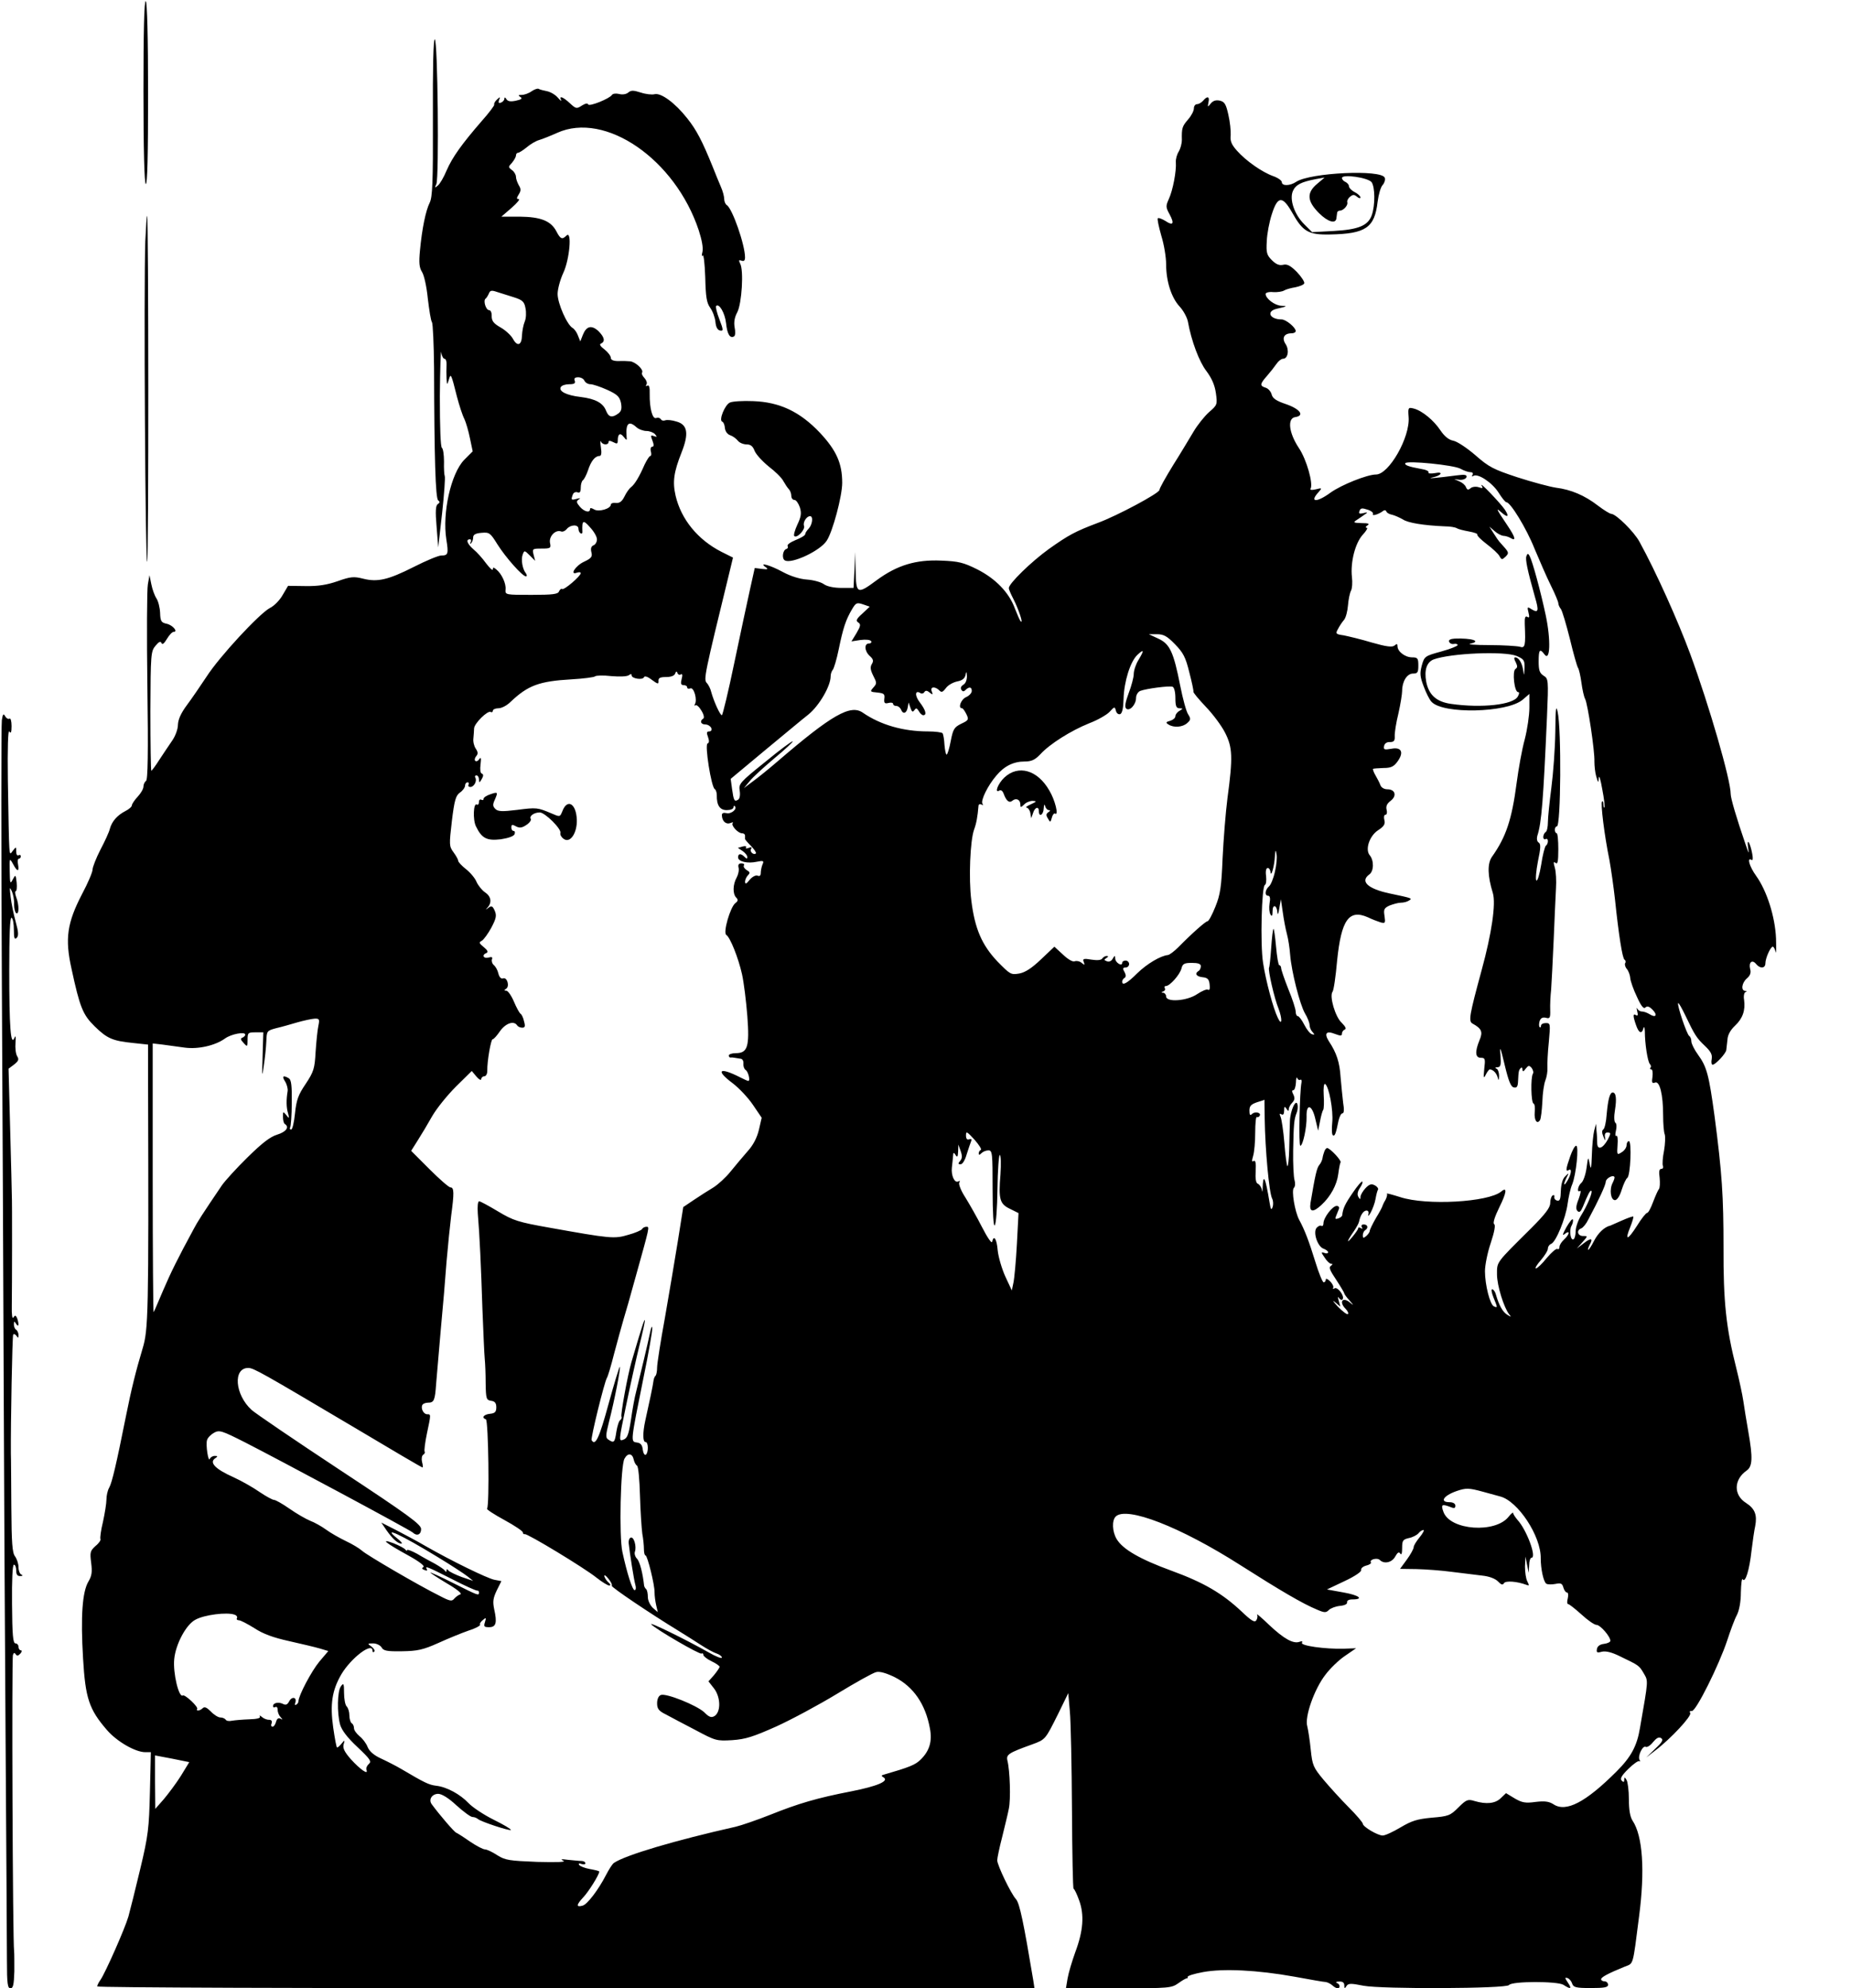 <?xml version="1.0" standalone="no"?>
<!DOCTYPE svg PUBLIC "-//W3C//DTD SVG 20010904//EN"
 "http://www.w3.org/TR/2001/REC-SVG-20010904/DTD/svg10.dtd">
<svg version="1.0" xmlns="http://www.w3.org/2000/svg"
 width="800pt" height="859pt" viewBox="0 0 800 859"
 preserveAspectRatio="xMidYMid meet">
<g transform="translate(0,859) scale(0.1,-0.1)"
fill="#000000" stroke="none">
<path d="M620 8196 c0 -254 4 -397 10 -401 7 -4 10 126 10 389 0 244 -4 397
-10 401 -7 4 -10 -136 -10 -389z"/>
<path d="M1871 8081 c1 -281 -2 -343 -14 -367 -17 -34 -33 -111 -42 -207 -5
-53 -3 -73 9 -92 9 -14 20 -64 25 -115 6 -49 13 -96 18 -102 4 -7 8 -96 9
-198 1 -385 6 -565 18 -572 8 -6 7 -10 -2 -16 -9 -6 -11 -30 -5 -98 l7 -89 17
150 c9 83 14 154 11 159 -2 4 -4 32 -3 62 0 29 -4 56 -9 59 -6 4 -9 88 -9 223
1 119 4 205 6 190 2 -16 9 -28 14 -28 6 0 10 -12 9 -27 -1 -16 -1 -41 0 -58 2
-30 2 -30 10 -5 8 29 10 26 35 -74 10 -38 24 -81 32 -96 7 -15 18 -53 24 -83
l12 -57 -37 -37 c-57 -59 -95 -229 -77 -343 10 -63 8 -70 -22 -70 -12 0 -65
-22 -118 -49 -111 -56 -157 -67 -220 -51 -39 10 -54 9 -110 -11 -46 -16 -85
-22 -139 -21 l-75 1 -23 -39 c-12 -22 -37 -48 -56 -57 -46 -25 -217 -209 -273
-296 -26 -39 -64 -95 -85 -123 -26 -35 -38 -62 -39 -85 0 -19 -11 -49 -25 -69
-13 -19 -38 -56 -55 -82 -17 -27 -33 -48 -35 -48 -2 0 -4 116 -4 258 1 247 2
258 22 282 15 18 22 21 26 12 3 -9 11 -3 23 17 10 17 23 31 29 31 21 0 -3 29
-29 35 -24 5 -28 11 -29 47 -1 23 -8 51 -16 63 -8 12 -18 40 -22 61 l-8 39 -7
-40 c-4 -22 -5 -221 -2 -441 4 -287 2 -404 -6 -408 -6 -4 -11 -15 -11 -24 0
-10 -11 -29 -25 -44 -14 -15 -25 -32 -25 -37 0 -6 -12 -17 -28 -25 -35 -18
-58 -44 -67 -76 -3 -14 -22 -55 -41 -91 -19 -37 -34 -76 -34 -86 0 -11 -20
-58 -45 -105 -65 -125 -75 -193 -46 -323 36 -167 49 -199 100 -249 54 -53 78
-63 166 -72 l65 -7 0 -176 c3 -994 1 -1056 -24 -1138 -28 -93 -49 -177 -72
-293 -41 -205 -60 -286 -72 -307 -7 -12 -12 -35 -12 -52 0 -16 -7 -59 -15 -96
-9 -36 -13 -69 -11 -74 3 -4 -6 -18 -21 -30 -23 -21 -25 -27 -19 -73 5 -39 3
-56 -12 -81 -26 -44 -34 -149 -23 -332 10 -172 26 -220 103 -309 43 -50 123
-96 166 -96 l24 0 -4 -172 c-4 -157 -7 -187 -42 -333 -21 -88 -44 -180 -51
-205 -15 -52 -100 -244 -121 -274 -8 -11 -14 -24 -14 -28 0 -5 911 -8 2025 -8
l2026 0 -5 33 c-42 251 -59 334 -75 352 -22 24 -81 147 -81 168 0 9 9 53 21
99 11 46 25 101 29 123 9 41 5 165 -6 209 -6 26 5 33 108 70 57 21 56 21 111
131 l44 90 7 -80 c4 -44 8 -234 9 -422 1 -189 4 -343 7 -343 3 0 14 -22 24
-50 23 -63 18 -132 -17 -225 -14 -39 -29 -89 -33 -113 l-7 -42 228 0 c219 0
228 1 258 22 18 13 34 22 37 21 3 0 4 2 3 6 -1 5 29 14 67 21 87 16 234 9 395
-20 66 -12 127 -23 135 -23 8 -1 21 -8 28 -14 7 -7 18 -13 23 -13 13 0 11 18
-3 23 -7 3 -3 6 10 6 15 1 22 -5 22 -16 0 -15 2 -15 9 -4 8 13 19 13 74 2 78
-15 618 -13 629 3 11 17 209 17 235 1 32 -21 38 -18 19 10 -13 20 -14 23 -1
19 8 -3 17 -14 20 -24 5 -16 17 -19 80 -19 59 0 75 3 75 14 0 8 -7 15 -15 15
-8 0 -15 4 -15 9 0 9 30 25 101 54 40 16 35 -2 63 217 26 199 16 348 -28 414
-11 17 -16 47 -16 93 0 37 -5 75 -10 83 -8 13 -10 13 -10 1 0 -11 -3 -12 -11
-4 -8 8 -1 22 29 51 22 22 44 37 48 33 4 -3 4 -1 0 6 -9 16 14 64 27 56 6 -3
20 6 31 20 15 18 25 24 35 18 11 -7 6 -17 -25 -46 l-39 -38 40 31 c66 50 158
149 150 161 -4 7 -1 10 7 9 17 -4 118 199 153 305 14 43 32 92 42 110 10 20
17 57 17 98 1 37 4 62 8 56 11 -18 29 40 38 123 5 41 12 90 16 107 9 48 -1 75
-40 100 -54 34 -53 100 2 139 27 18 28 56 8 170 -8 44 -17 102 -21 129 -4 28
-18 93 -31 145 -44 173 -56 288 -55 520 0 221 -6 319 -39 570 -24 175 -33 211
-71 263 -16 22 -29 48 -29 58 0 10 -4 20 -9 23 -11 7 -54 136 -48 142 2 3 16
-22 31 -53 41 -86 49 -98 85 -132 25 -24 32 -37 29 -56 -3 -14 -1 -25 4 -25
12 0 58 49 59 64 1 6 3 26 5 44 1 21 13 42 33 61 33 31 45 66 39 111 -3 16 0
32 6 34 7 3 6 5 -1 5 -20 1 -15 35 7 54 14 12 19 24 14 41 -7 29 9 42 26 21
17 -21 40 -19 40 3 0 22 22 72 32 72 4 0 9 -10 12 -22 3 -13 3 13 2 57 -4 95
-40 207 -86 271 -29 40 -41 82 -20 69 6 -4 7 6 3 27 -9 48 -24 71 -18 28 5
-32 4 -31 -10 10 -40 116 -65 201 -65 220 0 60 -92 379 -175 605 -53 143 -147
353 -219 484 -23 43 -101 120 -122 121 -6 0 -32 16 -57 35 -58 45 -118 70
-182 78 -27 4 -102 24 -167 45 -103 34 -123 44 -181 95 -36 31 -79 60 -96 63
-20 4 -38 19 -55 44 -29 44 -80 86 -116 95 -24 6 -25 4 -22 -37 7 -87 -85
-248 -141 -248 -38 0 -150 -45 -196 -78 -60 -44 -93 -43 -53 1 17 19 16 20
-11 13 -17 -4 -26 -3 -23 2 13 21 -17 127 -50 176 -44 66 -51 129 -16 134 42
6 21 35 -40 56 -42 14 -58 25 -62 42 -3 12 -15 26 -26 29 -26 8 -25 16 6 51
14 16 32 39 41 52 8 12 21 22 28 22 22 0 28 39 11 64 -17 26 -6 46 26 46 10 0
18 4 18 10 0 15 -42 50 -61 50 -51 0 -68 35 -21 46 44 10 49 12 20 13 -28 1
-68 31 -68 51 0 6 15 10 33 8 18 -1 39 2 47 7 8 5 30 11 49 14 19 4 36 11 38
17 2 6 -12 28 -32 49 -28 28 -42 35 -59 31 -17 -4 -31 2 -49 20 -22 22 -25 32
-22 82 1 31 11 84 22 117 25 79 46 80 88 6 46 -82 70 -96 164 -94 154 3 192
29 205 141 4 31 13 64 22 73 8 9 12 23 9 31 -14 37 -321 22 -382 -17 -28 -19
-63 -19 -63 -2 0 7 -17 19 -37 26 -48 17 -118 66 -157 110 -23 26 -30 41 -27
67 1 19 -3 58 -10 88 -10 45 -16 56 -36 61 -18 4 -30 0 -40 -12 -14 -17 -14
-17 -10 5 6 25 -5 29 -23 7 -7 -8 -19 -15 -26 -15 -8 0 -14 -8 -14 -18 0 -11
-11 -32 -25 -48 -26 -30 -28 -38 -27 -88 0 -16 -6 -38 -13 -50 -8 -12 -14 -33
-13 -46 3 -39 -13 -122 -30 -159 -14 -31 -14 -36 3 -67 22 -41 15 -51 -19 -28
-15 9 -29 14 -32 11 -3 -3 4 -36 15 -75 12 -38 21 -94 21 -124 0 -74 23 -144
58 -182 16 -17 32 -46 36 -65 15 -84 49 -174 80 -214 23 -31 36 -60 41 -95 7
-50 6 -52 -30 -83 -20 -18 -50 -56 -66 -83 -17 -28 -56 -94 -89 -146 -32 -52
-59 -100 -59 -107 -1 -14 -182 -111 -266 -142 -98 -37 -126 -52 -212 -113 -75
-54 -173 -149 -173 -169 0 -5 9 -26 20 -47 22 -43 45 -111 31 -96 -4 5 -15 30
-25 56 -25 68 -83 128 -162 168 -60 30 -81 35 -156 38 -109 5 -191 -20 -278
-84 -85 -63 -90 -61 -92 39 l-2 82 -3 -77 -4 -78 -52 0 c-32 0 -62 6 -76 16
-12 9 -45 18 -72 20 -31 2 -71 14 -106 33 -55 30 -107 44 -73 20 12 -8 8 -10
-16 -7 l-32 4 -20 -90 c-11 -50 -42 -193 -68 -318 -26 -126 -51 -228 -54 -228
-8 0 -35 60 -46 100 -3 14 -12 32 -20 40 -13 16 -10 33 100 483 l14 58 -50 25
c-102 52 -174 140 -198 242 -14 61 -8 102 26 188 32 81 26 120 -23 133 -19 6
-40 8 -48 5 -7 -3 -16 -1 -19 5 -4 6 -13 8 -20 5 -16 -6 -29 42 -28 104 1 29
-3 40 -10 36 -7 -4 -8 -3 -4 5 4 6 0 18 -8 27 -9 9 -14 20 -11 24 8 13 -28 46
-51 49 -10 1 -34 2 -51 1 -22 0 -33 5 -33 14 0 8 -12 24 -27 36 -19 14 -24 23
-15 26 19 9 14 28 -12 54 -30 27 -52 21 -67 -17 l-11 -28 -10 25 c-5 14 -15
28 -23 33 -24 13 -65 106 -65 147 0 21 11 62 25 92 27 58 38 185 13 160 -18
-18 -26 -15 -43 18 -24 46 -68 63 -159 64 l-79 0 44 38 c24 21 38 38 31 38
-10 0 -10 4 0 20 10 16 10 24 0 40 -6 11 -12 27 -12 36 0 9 -8 23 -17 29 -17
13 -17 14 0 32 9 11 17 25 17 31 0 7 4 12 9 12 5 0 22 11 38 24 15 13 39 27
53 31 14 4 49 18 78 31 208 94 510 -114 612 -421 13 -40 20 -76 16 -93 -4 -15
-3 -22 1 -16 4 7 9 -35 11 -93 2 -85 6 -111 21 -132 11 -15 21 -42 23 -61 2
-23 9 -36 20 -38 15 -3 15 2 -3 49 -11 28 -17 54 -14 57 13 13 38 -30 43 -74
5 -48 17 -68 35 -57 5 3 6 20 2 39 -4 23 0 44 12 66 19 38 28 180 12 209 -7
15 -6 17 6 13 10 -4 15 0 15 14 0 54 -55 212 -79 226 -6 4 -11 16 -11 26 0 11
-6 34 -14 52 -8 18 -24 58 -36 88 -45 111 -70 159 -110 209 -52 66 -113 111
-141 104 -11 -3 -38 0 -59 7 -32 10 -42 11 -55 0 -8 -7 -25 -10 -39 -6 -14 3
-27 2 -31 -4 -10 -16 -99 -52 -103 -41 -2 6 -13 4 -27 -5 -23 -15 -26 -14 -52
10 -30 28 -48 34 -38 14 4 -7 -3 -3 -14 10 -11 13 -32 25 -47 28 -15 3 -31 7
-36 10 -4 3 -18 -2 -30 -10 -12 -9 -32 -16 -43 -16 -15 0 -17 -2 -6 -9 10 -6
5 -11 -19 -16 -23 -5 -35 -3 -41 6 -5 9 -9 10 -9 3 0 -7 -7 -14 -14 -17 -11
-4 -13 -1 -9 11 6 14 5 15 -9 2 -9 -8 -14 -18 -12 -22 2 -3 -22 -35 -54 -71
-85 -98 -127 -156 -152 -214 -12 -29 -29 -58 -38 -65 -13 -11 -14 -10 -6 7 12
28 6 625 -7 625 -6 0 -9 -121 -8 -339z m4057 -278 c15 -21 16 -99 1 -142 -16
-46 -58 -63 -166 -69 l-92 -5 -35 35 c-42 42 -64 107 -48 143 12 27 36 39 98
51 l39 7 -32 -27 c-47 -39 -44 -75 8 -127 38 -38 73 -48 75 -21 1 6 2 17 3 22
0 6 6 10 12 10 15 0 36 23 32 36 -2 6 3 17 12 24 12 10 18 10 30 0 8 -7 15 -8
15 -3 0 5 -11 16 -25 23 -14 7 -25 19 -25 26 0 6 -7 14 -15 18 -8 3 -15 11
-15 17 0 18 112 2 128 -18z m-3708 -497 c38 -12 46 -19 51 -47 4 -18 3 -44 -3
-58 -6 -14 -11 -41 -12 -60 -1 -43 -20 -50 -39 -15 -8 15 -32 37 -53 49 -30
17 -39 28 -39 49 1 14 -4 26 -11 26 -14 0 -27 42 -15 50 4 3 10 13 14 22 5 13
11 15 34 7 15 -5 48 -15 73 -23z m306 -361 c4 -8 15 -15 26 -15 10 0 43 -11
72 -24 44 -20 54 -30 60 -57 4 -24 2 -35 -11 -45 -27 -20 -42 -17 -53 10 -13
35 -46 53 -111 61 -61 7 -96 25 -85 43 4 7 20 12 36 12 22 0 28 4 24 15 -4 10
0 15 15 15 12 0 24 -7 27 -15z m225 -201 c10 -9 30 -16 43 -16 14 0 31 -7 37
-14 10 -12 9 -13 -5 -8 -14 5 -15 3 -6 -20 7 -18 6 -26 -1 -26 -6 0 -9 -9 -6
-20 3 -11 2 -20 -2 -20 -5 0 -15 -17 -25 -37 -23 -53 -43 -86 -59 -98 -7 -5
-20 -23 -28 -40 -11 -22 -21 -29 -37 -28 -12 2 -22 -2 -22 -7 0 -18 -53 -33
-72 -21 -12 7 -18 8 -18 1 0 -17 -25 -11 -44 11 -15 18 -16 23 -5 31 10 6 7 7
-8 3 -25 -7 -26 -5 -17 19 3 8 12 12 20 9 10 -4 14 2 14 20 0 14 4 28 9 32 5
3 15 22 22 42 13 41 31 63 50 63 8 0 10 12 6 38 -3 20 -3 31 0 25 6 -16 33
-17 33 -3 0 7 6 7 20 0 17 -9 20 -8 20 8 0 28 11 34 26 14 13 -16 14 -16 12 3
-4 57 10 69 43 39z m3561 -179 c14 -8 34 -15 43 -15 10 0 13 -5 9 -12 -4 -6
-3 -8 4 -4 19 12 80 -28 108 -71 15 -24 30 -43 35 -43 17 0 86 -112 121 -200
22 -52 53 -124 71 -160 18 -36 32 -70 32 -76 0 -6 5 -18 11 -25 6 -8 23 -66
39 -129 15 -63 31 -119 35 -125 4 -5 11 -35 15 -65 4 -30 11 -61 16 -70 11
-20 42 -226 40 -270 0 -19 3 -48 8 -65 9 -29 9 -29 11 -5 1 14 8 -9 15 -50 8
-41 12 -76 9 -79 -2 -2 -4 4 -4 14 0 10 -3 16 -6 12 -7 -7 10 -146 32 -253 7
-39 18 -116 24 -170 16 -154 32 -254 41 -260 5 -3 7 -10 3 -15 -3 -5 0 -17 7
-25 7 -8 14 -26 15 -40 1 -13 14 -50 29 -81 18 -40 29 -53 36 -46 8 8 17 5 31
-9 23 -23 15 -37 -12 -20 -11 7 -26 12 -34 12 -8 0 -17 6 -20 13 -3 6 -3 1 0
-12 4 -16 3 -21 -5 -17 -14 9 -14 -3 0 -43 12 -35 25 -40 32 -13 3 9 5 4 6
-13 0 -55 12 -129 21 -141 6 -6 7 -14 3 -17 -3 -4 -2 -7 4 -7 5 0 7 -14 5 -32
-4 -25 -2 -30 11 -25 20 8 35 -51 35 -141 0 -37 3 -74 7 -83 3 -9 2 -41 -3
-70 -6 -29 -8 -59 -5 -66 3 -7 0 -13 -7 -13 -9 0 -11 -12 -7 -39 2 -22 1 -43
-3 -48 -4 -4 -15 -29 -25 -55 -10 -27 -21 -48 -26 -48 -5 0 -25 -25 -44 -56
-41 -64 -54 -66 -29 -5 9 23 15 43 13 45 -2 2 -24 -6 -49 -17 -25 -11 -47 -21
-50 -22 -25 -5 -53 -32 -70 -65 -11 -22 -23 -40 -26 -40 -2 0 0 9 6 21 17 30
7 33 -26 7 l-29 -22 24 27 c24 27 24 27 3 27 -24 0 -30 25 -8 33 8 3 22 20 31
39 44 82 75 149 75 162 0 14 29 31 37 22 3 -2 -1 -14 -7 -26 -15 -28 -9 -75
10 -75 9 0 21 18 29 45 8 25 19 48 24 51 14 9 20 159 7 159 -5 0 -10 -8 -10
-18 0 -9 -9 -23 -21 -30 -20 -13 -21 -12 -18 31 2 25 0 43 -5 40 -5 -4 -6 6
-2 22 4 15 3 31 -2 34 -6 4 -7 27 -2 56 8 50 4 75 -10 75 -12 0 -20 -28 -26
-94 -2 -33 -9 -63 -15 -66 -6 -4 -6 -15 1 -31 8 -19 10 -20 7 -3 -3 13 1 21 9
21 17 0 17 -2 3 -30 -22 -40 -46 -48 -46 -14 0 12 -1 36 -3 52 l-2 30 -8 -30
c-4 -16 -9 -64 -10 -105 -2 -58 -4 -67 -9 -40 -7 35 -7 35 -14 -16 -4 -29 -14
-57 -22 -64 -16 -13 -21 -45 -6 -35 5 3 2 -13 -6 -35 -12 -30 -13 -44 -5 -52
8 -8 14 -3 23 18 22 54 32 74 37 69 6 -6 -17 -62 -45 -107 -13 -21 -23 -51
-23 -67 0 -16 -4 -32 -9 -35 -13 -8 -20 39 -9 58 5 9 8 21 6 27 -2 6 -14 -9
-28 -33 -17 -31 -19 -39 -7 -29 24 19 21 -2 -3 -24 -11 -10 -20 -24 -20 -32 0
-8 -4 -12 -9 -9 -5 3 -25 -14 -46 -39 -20 -25 -41 -45 -47 -45 -5 0 4 16 21
35 17 20 31 42 31 51 0 8 6 17 14 20 21 8 63 112 71 172 4 29 12 67 20 85 17
42 30 167 17 167 -6 0 -17 -21 -26 -47 -19 -54 -20 -67 -6 -58 14 9 12 -16 -5
-45 -17 -29 -20 -19 -4 13 11 21 10 21 -6 5 -11 -10 -18 -33 -19 -62 -1 -36
-4 -46 -16 -43 -8 2 -14 9 -12 16 1 7 -2 10 -8 6 -5 -3 -10 -18 -10 -33 0 -19
-21 -47 -82 -108 -154 -153 -148 -144 -148 -200 0 -48 30 -144 53 -173 10 -12
9 -12 -9 -1 -19 12 -35 39 -49 88 -3 12 -11 22 -16 22 -5 0 -2 -16 6 -36 18
-44 18 -45 2 -38 -17 6 -39 93 -39 152 0 26 11 81 25 122 16 48 21 77 15 81
-7 4 2 32 22 73 32 64 35 91 8 68 -56 -46 -323 -61 -436 -24 -35 11 -61 18
-58 15 3 -3 0 -15 -6 -27 -7 -11 -12 -23 -13 -26 0 -3 -12 -26 -28 -52 -15
-26 -27 -51 -27 -56 0 -5 -7 -15 -15 -22 -12 -10 -15 -10 -15 3 0 9 5 19 10
22 15 9 12 25 -6 25 -9 0 -12 -5 -8 -12 4 -7 3 -8 -4 -4 -7 4 -12 4 -12 -1 0
-4 -12 -21 -26 -38 -27 -32 -23 -18 9 28 10 15 20 33 21 40 6 28 19 47 32 47
8 0 11 -7 8 -17 -3 -10 2 -6 10 8 8 15 18 41 21 59 3 18 8 37 11 41 2 4 -4 13
-14 18 -15 8 -24 5 -41 -13 -11 -12 -21 -29 -21 -37 0 -12 -2 -12 -9 0 -6 9
-4 23 6 38 9 13 14 26 11 28 -3 3 -22 -19 -42 -49 -33 -48 -42 -67 -45 -97 -1
-4 -8 -10 -17 -13 -12 -4 -15 -2 -10 9 3 8 9 22 12 30 4 9 0 15 -9 15 -18 0
-57 -51 -57 -75 0 -9 -4 -14 -9 -11 -5 3 -14 -1 -21 -9 -16 -20 5 -82 31 -90
10 -4 19 -10 19 -15 0 -5 -7 -7 -16 -3 -15 5 -15 3 1 -20 9 -15 22 -27 29 -27
7 0 6 -3 -2 -9 -10 -6 -4 -20 23 -60 19 -29 35 -56 35 -59 0 -3 10 -17 23 -31
19 -22 19 -23 1 -8 -32 26 -48 2 -18 -28 9 -9 13 -19 10 -22 -4 -4 -23 11 -44
32 -20 22 -26 30 -13 20 l24 -20 -7 25 c-5 17 -4 21 2 11 5 -7 12 -9 15 -4 9
14 -22 55 -35 47 -6 -4 -9 -3 -6 2 3 5 -3 18 -13 28 -11 11 -19 14 -19 8 0 -7
-4 -12 -9 -12 -5 0 -21 39 -36 88 -28 91 -47 140 -70 182 -19 36 -34 127 -23
138 6 6 7 20 3 33 -4 13 -7 71 -6 129 2 112 4 135 15 162 4 9 6 25 4 35 -6 30
-32 -25 -33 -72 -1 -22 -2 -76 -3 -119 -1 -44 -5 -77 -8 -74 -3 4 -9 48 -13
100 -4 51 -12 102 -16 112 -6 14 -5 17 3 12 8 -5 12 1 12 16 0 18 2 20 10 8 7
-11 10 -12 10 -2 0 7 7 20 15 28 11 12 12 20 5 35 -7 13 -7 19 0 19 5 0 10 15
11 33 0 17 3 26 6 19 2 -6 8 -10 13 -7 4 3 7 -3 5 -12 -8 -39 -13 -273 -5
-273 11 0 28 79 27 125 -2 60 24 53 38 -10 l12 -50 8 40 c4 22 10 45 14 50 3
6 4 34 2 64 -2 31 1 51 6 48 17 -11 36 -114 31 -166 -3 -29 -2 -54 3 -56 8 -5
13 8 24 63 4 17 11 32 17 32 7 0 8 17 3 46 -3 26 -8 75 -11 110 -4 64 -17 105
-51 156 -21 34 -11 46 27 31 24 -9 30 -9 30 2 0 7 6 15 12 17 8 3 3 13 -13 29
-28 25 -54 115 -40 134 5 5 14 66 20 135 18 176 51 223 133 187 18 -9 43 -18
55 -22 20 -5 21 -3 17 27 -5 29 -2 35 22 46 16 6 37 12 48 12 12 0 28 4 35 9
16 10 17 10 -83 31 -94 20 -129 52 -88 82 20 14 21 60 2 83 -21 25 -1 84 36
108 26 17 32 27 27 45 -3 12 -1 22 5 22 6 0 8 10 5 21 -4 15 1 27 17 39 28 21
21 50 -14 50 -13 0 -26 7 -30 18 -3 9 -13 28 -21 42 -8 13 -12 26 -11 28 2 2
22 3 45 4 33 0 45 6 61 28 29 40 17 64 -27 55 -30 -5 -34 -4 -31 12 2 11 12
18 25 17 17 0 22 5 21 25 -1 14 6 59 16 99 9 40 16 84 16 97 0 41 21 75 47 75
20 0 23 5 23 35 0 31 -3 35 -27 35 -30 0 -63 25 -63 48 0 11 -3 12 -13 3 -10
-8 -35 -5 -98 13 -46 14 -101 27 -121 31 -35 5 -37 7 -25 28 6 12 18 30 26 39
8 10 15 38 17 63 2 25 8 54 13 63 5 9 7 36 4 59 -7 64 14 147 47 183 15 16 23
30 17 30 -7 0 -5 5 3 10 11 7 5 10 -25 10 -35 1 -38 3 -22 13 10 7 26 17 35
24 15 10 14 11 -6 6 -17 -4 -21 -2 -16 10 4 12 11 13 35 5 16 -5 26 -14 23
-19 -6 -10 25 -1 43 13 6 5 12 5 15 -2 1 -5 13 -12 25 -14 12 -3 32 -12 46
-20 22 -15 89 -26 182 -30 22 0 45 -4 51 -8 6 -4 30 -10 52 -14 23 -4 40 -10
37 -14 -2 -4 16 -22 41 -41 25 -19 50 -42 55 -52 9 -16 11 -16 26 -2 14 14 14
18 -3 38 -11 12 -21 24 -24 27 -3 3 -14 19 -24 35 l-19 30 22 -19 c12 -11 29
-20 39 -21 9 0 23 -5 30 -9 26 -16 22 2 -13 54 -49 73 -51 78 -28 58 29 -26
38 -22 17 10 -18 27 -115 129 -100 103 7 -10 4 -12 -13 -6 -12 4 -28 2 -35 -4
-10 -9 -15 -8 -20 4 -3 9 -16 20 -28 25 l-23 10 24 -3 c13 -1 26 4 29 11 3 11
-6 13 -44 8 -84 -11 -130 -15 -104 -9 40 8 51 27 12 19 -18 -3 -31 -2 -28 3 3
5 -11 12 -32 15 -55 10 -73 17 -68 25 8 12 209 -8 238 -24z m-3732 -305 c0
-12 -7 -23 -15 -26 -10 -4 -13 -14 -9 -30 5 -19 0 -26 -32 -41 -37 -17 -64
-60 -30 -47 9 3 16 2 16 -2 0 -13 -72 -74 -80 -69 -5 3 -10 -2 -14 -10 -4 -12
-27 -15 -119 -15 -112 0 -114 0 -112 23 3 26 -17 68 -39 86 -13 11 -16 11 -16
1 0 -7 -13 5 -29 26 -15 21 -40 49 -55 61 -27 24 -34 43 -15 43 5 0 7 -6 3
-12 -4 -8 -3 -9 2 -5 5 5 9 16 9 25 0 12 10 18 36 20 34 3 38 0 69 -50 36 -57
108 -138 123 -138 5 0 5 5 0 13 -15 18 -22 60 -14 81 7 19 8 19 31 -4 l23 -23
-7 27 c-6 25 -5 26 35 26 39 0 41 2 36 25 -5 28 24 58 48 49 6 -3 18 2 25 11
16 19 50 20 50 1 0 -8 4 -17 9 -20 5 -3 9 0 8 7 -2 50 3 53 33 19 17 -18 30
-41 30 -52z m1147 -321 c-26 -23 -29 -31 -18 -38 12 -8 11 -15 -7 -46 l-22
-36 39 6 c23 3 42 1 46 -5 3 -5 -1 -10 -9 -10 -22 0 -20 -33 3 -54 16 -14 17
-22 9 -35 -8 -13 -6 -26 6 -50 16 -31 16 -34 1 -51 -16 -18 -15 -19 17 -22 28
-3 33 -6 30 -27 -2 -19 2 -22 18 -18 11 3 20 1 20 -4 0 -5 6 -9 14 -9 8 0 16
-7 20 -15 8 -22 24 -18 29 8 l4 22 8 -23 c6 -18 10 -20 17 -10 7 10 10 10 19
-4 5 -10 14 -18 19 -18 17 0 11 22 -15 56 -23 30 -20 55 4 39 5 -3 13 -1 16 5
5 8 12 7 23 -2 13 -11 15 -10 9 5 -8 20 13 23 32 5 10 -11 15 -9 29 9 9 13 31
25 49 29 22 4 33 13 36 28 3 17 5 16 6 -6 0 -16 -6 -31 -15 -36 -10 -6 -14
-14 -9 -22 5 -8 10 -9 18 -1 15 15 27 14 27 -4 0 -9 -11 -21 -25 -27 -22 -10
-36 -48 -17 -48 4 0 12 -12 19 -26 11 -23 9 -26 -23 -41 -30 -15 -35 -23 -45
-75 -6 -32 -14 -58 -18 -58 -3 0 -7 19 -9 42 -1 22 -5 45 -8 50 -3 4 -31 8
-63 8 -107 0 -205 28 -282 81 -53 37 -134 -9 -369 -211 -36 -31 -83 -69 -105
-85 l-40 -30 25 30 c13 17 62 61 107 99 46 38 81 71 79 73 -2 3 -56 -37 -119
-89 -110 -88 -115 -95 -110 -124 3 -19 0 -35 -7 -39 -16 -10 -19 -4 -26 46
l-6 44 144 120 c80 66 166 138 193 159 46 38 95 122 95 164 0 10 4 22 9 28 5
5 17 45 26 89 19 93 31 128 57 172 17 29 21 31 48 22 l29 -10 -32 -30z m1351
-132 c36 -37 46 -56 62 -121 11 -42 19 -80 18 -84 -2 -4 23 -33 53 -65 31 -32
69 -83 84 -113 32 -63 34 -105 10 -283 -8 -62 -17 -178 -21 -259 -5 -124 -10
-157 -31 -209 -14 -35 -29 -63 -34 -63 -8 0 -67 -52 -126 -112 -18 -18 -38
-33 -45 -34 -32 -3 -91 -38 -133 -79 -43 -43 -65 -55 -65 -36 0 6 5 13 10 16
7 4 7 13 0 26 -9 15 -7 19 5 19 8 0 15 7 15 15 0 8 -7 15 -15 15 -8 0 -15 -4
-15 -10 0 -17 -30 1 -30 19 -1 14 -2 14 -11 -1 -5 -10 -16 -15 -25 -11 -13 5
-13 7 -2 14 9 6 9 9 1 9 -6 0 -15 -5 -19 -11 -4 -7 -21 -9 -46 -5 -35 6 -40 4
-34 -10 5 -14 4 -15 -9 -4 -8 7 -21 10 -30 7 -8 -4 -29 8 -51 29 l-37 34 -57
-54 c-40 -38 -68 -57 -95 -62 -36 -6 -39 -4 -94 52 -67 71 -98 141 -113 264
-12 95 -5 259 12 306 10 27 15 55 19 102 0 7 6 10 13 6 7 -4 8 -3 4 4 -8 14
23 78 60 121 34 41 74 61 122 61 30 0 45 7 68 31 41 45 132 102 211 134 37 14
77 37 89 50 21 23 22 23 27 4 3 -11 11 -17 19 -14 8 4 13 25 14 65 2 75 29
162 60 191 29 27 30 20 4 -23 -11 -18 -20 -45 -20 -60 0 -14 -10 -52 -22 -83
-14 -38 -18 -59 -11 -66 14 -14 43 16 43 46 0 12 8 26 18 30 26 10 125 23 140
18 7 -3 12 -23 12 -49 0 -35 4 -44 18 -44 16 -1 16 -1 0 -11 -10 -5 -18 -16
-18 -23 0 -8 -10 -16 -22 -20 -19 -5 -21 -8 -8 -16 23 -15 61 -12 81 6 16 14
16 19 4 38 -8 12 -23 67 -34 123 -29 147 -45 181 -95 204 l-41 19 35 0 c29 0
44 -8 78 -43z m-2136 -131 c7 5 9 -2 4 -20 -5 -19 -3 -26 9 -26 8 0 15 -4 15
-10 0 -5 6 -7 14 -4 15 6 31 -50 19 -69 -3 -5 -2 -7 3 -4 5 3 17 -8 26 -24 10
-16 13 -31 7 -34 -16 -10 -10 -25 10 -25 10 0 21 -7 25 -15 3 -9 0 -15 -9 -15
-11 0 -12 -6 -5 -24 6 -17 5 -26 -2 -28 -13 -5 16 -188 31 -197 5 -3 9 -15 9
-26 -1 -44 13 -65 43 -65 16 0 29 5 29 12 0 6 3 8 6 5 12 -12 -16 -35 -36 -30
-13 3 -20 0 -20 -8 0 -26 17 -42 36 -35 10 4 15 4 11 0 -9 -9 22 -44 40 -44 7
0 13 -4 13 -10 0 -5 0 -12 0 -15 0 -2 12 -16 26 -30 14 -15 24 -29 21 -32 -10
-9 -28 8 -21 19 5 8 1 9 -10 5 -9 -4 -15 -3 -12 2 4 5 -3 7 -14 4 l-21 -6 21
-14 c11 -8 20 -19 20 -26 0 -8 -3 -8 -12 1 -16 16 -28 15 -28 -2 0 -18 40 -28
81 -19 29 6 32 4 24 -13 -4 -10 -7 -27 -7 -36 0 -11 -5 -15 -14 -11 -8 3 -23
-5 -34 -18 -14 -18 -19 -20 -20 -9 0 9 6 22 13 29 10 10 8 14 -6 22 -9 6 -15
14 -12 20 4 5 -1 9 -11 9 -11 0 -15 -6 -12 -18 3 -11 -1 -30 -8 -43 -17 -30
-18 -71 -2 -87 9 -9 8 -15 -4 -24 -22 -17 -54 -128 -39 -137 17 -11 52 -99 68
-170 8 -36 18 -118 23 -181 10 -133 1 -160 -50 -160 -17 0 -30 -5 -30 -10 0
-6 3 -9 8 -9 4 1 12 0 17 -1 6 -1 17 -3 25 -4 9 0 14 -10 13 -21 -1 -11 3 -23
9 -27 12 -7 22 -48 12 -48 -3 0 -18 7 -34 15 -92 47 -110 32 -32 -26 26 -20
65 -61 86 -92 l38 -56 -12 -52 c-8 -34 -25 -67 -49 -93 -20 -23 -53 -62 -74
-88 -20 -25 -54 -56 -75 -69 -20 -12 -58 -36 -83 -53 l-46 -31 -23 -145 c-13
-80 -38 -229 -56 -332 -19 -103 -34 -200 -34 -216 0 -16 -3 -32 -7 -36 -4 -3
-8 -14 -9 -24 -2 -17 -16 -84 -35 -169 -12 -55 -11 -93 1 -93 13 0 13 -47 1
-55 -5 -3 -11 7 -13 22 -2 20 -9 29 -26 31 -27 4 -27 1 29 279 22 106 39 203
38 215 -1 13 -5 3 -10 -22 -10 -47 -40 -174 -59 -250 -7 -25 -17 -81 -23 -124
-10 -65 -16 -80 -33 -86 -20 -8 -20 -5 12 148 18 87 44 204 58 261 14 57 25
106 23 108 -3 2 -13 -29 -58 -182 -16 -54 -48 -229 -43 -236 2 -4 0 -10 -5
-14 -6 -3 -13 -26 -17 -50 -7 -47 -10 -51 -34 -35 -13 8 -13 17 2 77 24 93 51
233 47 238 -2 2 -24 -70 -49 -161 -40 -147 -57 -183 -73 -156 -5 7 55 251 66
269 4 6 18 52 31 104 14 52 32 119 41 149 17 57 19 64 54 190 59 212 59 210
45 210 -7 0 -16 -4 -19 -10 -3 -5 -30 -17 -60 -25 -60 -18 -77 -16 -340 31
-136 24 -157 31 -222 70 -40 24 -77 44 -82 44 -6 0 -8 -22 -6 -52 8 -94 14
-228 20 -413 4 -99 8 -196 10 -215 2 -19 4 -67 4 -107 1 -66 3 -72 24 -75 16
-2 22 -10 22 -28 0 -20 -6 -26 -27 -28 -28 -3 -38 -17 -18 -24 11 -3 16 -375
5 -386 -3 -3 31 -25 75 -49 44 -24 80 -48 80 -54 0 -5 3 -8 8 -7 10 4 258
-146 310 -188 24 -19 49 -34 55 -34 8 1 6 5 -3 13 -8 7 -16 19 -18 27 -1 8 6
4 17 -10 11 -13 18 -27 15 -31 -3 -6 163 -118 289 -195 26 -16 69 -43 95 -60
26 -17 57 -34 70 -38 12 -4 22 -12 22 -17 0 -6 -26 4 -57 22 -101 57 -263 136
-248 121 21 -22 209 -131 217 -126 4 3 8 0 8 -6 0 -5 16 -18 35 -27 19 -9 35
-20 35 -24 0 -4 -11 -20 -24 -36 l-24 -27 25 -32 c28 -38 29 -100 1 -118 -14
-8 -23 -5 -45 17 -33 30 -164 83 -187 74 -10 -4 -16 -18 -16 -36 0 -23 7 -33
38 -48 20 -11 77 -41 127 -67 88 -47 92 -48 160 -44 58 4 91 15 190 59 66 30
185 94 264 142 79 48 154 90 168 93 15 4 43 -4 80 -22 81 -41 133 -117 152
-221 11 -56 -2 -98 -40 -135 -23 -23 -49 -33 -159 -65 -12 -3 -12 -6 -1 -12
25 -16 -28 -38 -139 -60 -150 -29 -230 -53 -350 -101 -58 -23 -125 -46 -150
-52 -262 -59 -475 -122 -526 -156 -7 -4 -22 -28 -35 -53 -33 -64 -81 -127
-101 -132 -28 -8 -28 3 2 35 24 25 70 99 70 112 0 3 -18 7 -40 11 -22 4 -43
12 -47 18 -4 6 0 8 10 4 10 -3 17 -2 17 3 0 6 -8 10 -17 10 -10 0 -36 3 -58 5
-29 4 -35 3 -20 -4 13 -6 -28 -7 -113 -5 -121 5 -138 7 -173 29 -21 14 -45 25
-53 25 -8 0 -37 15 -65 34 -27 19 -54 36 -59 38 -8 2 -73 78 -106 123 -15 20
1 45 28 45 15 0 45 -18 79 -50 30 -27 61 -50 69 -50 8 0 18 -4 24 -9 12 -11
136 -52 142 -47 2 3 -31 23 -74 44 -44 22 -92 54 -109 72 -36 38 -94 70 -140
75 -32 4 -50 13 -150 72 -22 13 -61 33 -87 45 -31 14 -51 31 -59 50 -6 16 -22
37 -35 47 -13 11 -24 26 -24 34 0 9 -4 19 -10 22 -5 3 -10 19 -10 34 0 15 -5
32 -12 39 -6 6 -11 32 -11 58 0 41 -2 45 -14 28 -15 -21 -17 -114 -3 -165 7
-24 31 -56 75 -97 55 -52 62 -62 49 -73 -8 -7 -13 -18 -10 -26 9 -23 -27 2
-68 47 -27 31 -35 47 -31 63 6 20 5 21 -8 5 -8 -10 -17 -18 -20 -18 -3 0 -10
39 -17 87 -14 100 -5 160 35 229 42 71 135 142 135 102 0 -6 3 -8 7 -4 5 4 -1
14 -11 22 -19 13 -19 14 7 14 14 0 30 -8 36 -17 8 -15 23 -18 88 -17 67 1 91
6 158 36 44 20 103 44 132 54 29 9 50 21 48 25 -3 4 3 13 12 20 14 12 15 11 9
-9 -6 -19 -4 -22 18 -22 30 0 35 19 22 77 -7 34 -5 48 11 82 l20 40 -31 6
c-32 7 -184 81 -296 145 -36 21 -94 52 -129 70 l-63 32 23 -34 c26 -37 49 -57
64 -57 6 0 -3 11 -20 24 -65 53 16 16 175 -81 58 -35 116 -73 130 -84 l25 -20
-50 17 c-27 10 -53 23 -57 28 -5 7 -8 7 -8 0 0 -7 -3 -7 -8 0 -4 6 -23 18 -42
29 -19 10 -54 29 -77 43 -24 13 -43 20 -43 16 0 -4 -4 -3 -8 2 -4 6 -27 18
-52 28 -60 22 -34 1 68 -55 45 -25 69 -44 62 -48 -8 -5 -7 -9 5 -13 9 -4 13
-3 10 3 -10 17 1 12 108 -42 56 -29 105 -51 110 -50 4 1 7 -3 7 -8 0 -15 -2
-14 -110 40 -55 28 -100 48 -100 46 0 -2 32 -23 72 -47 43 -25 66 -44 58 -47
-8 -2 -20 -11 -27 -19 -10 -12 -18 -11 -62 12 -91 45 -315 176 -336 195 -11
10 -42 29 -70 42 -27 13 -66 35 -85 49 -19 14 -51 32 -70 39 -19 8 -59 31 -89
52 -30 21 -60 38 -67 38 -6 0 -34 15 -62 34 -27 19 -78 48 -113 64 -81 36
-107 65 -77 83 10 7 9 9 -4 9 -9 0 -18 -6 -21 -12 -6 -20 -19 61 -12 81 3 10
17 24 30 31 23 13 34 9 133 -41 151 -77 715 -379 726 -390 18 -17 36 -9 36 15
0 20 -53 59 -352 256 -194 128 -366 245 -381 259 -72 66 -81 181 -14 181 23 0
58 -20 458 -257 159 -95 292 -173 295 -173 2 0 2 11 -2 24 -3 13 -1 27 5 31 6
3 9 10 6 14 -2 5 2 39 10 77 18 85 18 84 1 84 -16 0 -29 27 -20 41 3 5 14 9
24 9 26 0 30 10 35 82 3 35 12 140 20 233 9 94 20 226 25 295 6 69 15 158 20
198 13 97 13 122 -3 122 -7 0 -48 36 -91 79 l-79 79 29 46 c16 25 44 72 62
104 19 33 65 90 102 127 l69 68 20 -24 c11 -13 20 -18 21 -11 0 6 6 12 13 12
7 0 13 10 13 23 -1 43 16 137 23 137 5 0 19 16 32 35 24 34 60 47 74 25 3 -5
13 -10 22 -10 12 0 14 6 8 27 -3 15 -10 30 -15 33 -5 3 -18 27 -29 53 -11 26
-26 47 -33 47 -10 0 -10 2 -1 8 17 10 5 52 -13 45 -8 -3 -16 5 -20 21 -3 14
-12 30 -19 36 -8 6 -11 18 -9 25 4 10 0 12 -15 8 -22 -6 -30 12 -8 20 8 4 4
12 -12 25 -21 17 -22 21 -8 28 8 5 27 31 41 57 21 40 23 52 14 73 -9 20 -14
22 -27 12 -13 -10 -14 -10 -3 2 19 22 14 48 -12 65 -13 9 -29 29 -36 44 -6 16
-27 41 -46 56 -19 15 -34 31 -34 37 0 5 -9 21 -20 36 -19 26 -19 32 -7 135 11
91 17 110 35 123 12 8 22 22 22 30 0 8 5 14 11 14 5 0 7 -4 4 -10 -3 -5 0 -10
8 -10 16 0 30 27 21 41 -3 5 0 9 5 9 6 0 11 -8 11 -17 1 -16 2 -16 12 1 8 14
8 21 0 24 -6 2 -8 18 -5 40 3 27 2 33 -6 22 -5 -8 -13 -11 -17 -7 -4 3 -2 13
4 20 9 10 8 18 -2 33 -7 10 -12 30 -10 44 1 14 3 33 3 43 1 22 59 79 72 71 5
-3 9 0 9 5 0 6 11 11 24 11 14 0 37 12 53 28 75 71 123 89 263 97 52 3 98 9
102 13 4 4 36 5 70 1 36 -3 68 -2 76 4 8 6 12 6 12 -1 0 -14 48 -21 53 -8 3 7
16 3 34 -11 26 -19 30 -20 29 -5 -1 13 7 17 33 17 22 0 36 6 39 15 4 11 7 11
10 2 2 -6 8 -9 14 -6z m2568 -853 c-6 -28 -18 -57 -26 -63 -17 -15 -19 -40 -3
-40 8 0 10 -12 6 -33 -3 -19 -1 -40 4 -48 6 -10 9 -6 9 14 0 33 19 27 21 -6 1
-12 5 -4 8 18 l7 40 8 -55 c4 -30 12 -73 18 -95 6 -22 12 -62 14 -90 6 -74 42
-215 64 -253 11 -18 20 -41 20 -51 0 -9 6 -23 13 -30 10 -11 9 -13 -3 -9 -8 2
-23 21 -33 41 -10 20 -23 37 -28 37 -5 0 -9 9 -9 19 0 11 -14 55 -32 98 -17
43 -31 84 -31 91 0 6 -4 12 -8 12 -4 0 -10 36 -14 81 -4 44 -9 78 -11 76 -3
-2 -7 -40 -10 -83 -3 -43 -7 -81 -9 -84 -6 -9 23 -135 41 -178 17 -45 15 -78
-3 -40 -20 40 -52 160 -64 238 -13 81 -6 333 8 337 5 2 7 19 5 38 -3 21 0 35
7 35 6 0 11 -8 12 -17 2 -27 17 25 19 67 2 29 4 31 7 10 3 -14 0 -48 -7 -77z
m-320 -407 c0 -8 -4 -18 -10 -21 -18 -11 -10 -24 18 -27 21 -2 28 -9 30 -32 2
-17 0 -26 -7 -22 -5 4 -26 -5 -47 -19 -44 -30 -134 -36 -134 -10 0 8 -6 15
-12 16 -10 0 -10 2 0 6 6 2 10 9 6 14 -3 5 -1 9 5 9 17 0 60 49 67 75 5 21 12
25 45 25 27 0 39 -4 39 -14z m-3814 -258 c-4 -18 -9 -69 -12 -113 -4 -72 -8
-85 -43 -138 -32 -47 -40 -69 -46 -127 -4 -39 -11 -70 -17 -70 -5 0 -7 4 -4 9
3 5 7 53 7 106 1 73 -2 99 -12 106 -25 15 -32 10 -17 -13 8 -13 13 -32 11 -43
-6 -36 -6 -69 2 -95 6 -23 5 -24 -8 -7 -14 16 -14 16 -14 -8 0 -14 3 -28 8
-31 21 -13 6 -34 -33 -46 -30 -9 -65 -36 -128 -98 -48 -47 -97 -101 -111 -121
-84 -124 -106 -158 -122 -189 -70 -129 -98 -186 -132 -265 -21 -49 -39 -92
-41 -94 -2 -2 -4 258 -4 578 l0 583 43 -5 c23 -3 66 -9 95 -13 59 -8 132 9
174 39 27 20 88 31 88 17 0 -5 -6 -10 -12 -13 -10 -3 -8 -10 5 -23 16 -18 17
-17 17 14 0 30 2 32 34 32 l34 0 -3 -102 c-3 -91 -2 -96 5 -43 5 33 10 81 11
106 2 45 2 46 43 57 22 5 64 17 91 25 28 8 61 15 74 16 21 1 23 -2 17 -31z
m4090 -401 c2 -134 19 -319 32 -345 5 -9 6 -26 2 -37 -5 -15 -8 -11 -13 20
-18 110 -28 130 -30 60 0 -17 -1 -17 -4 -2 -3 10 -10 20 -17 23 -8 3 -11 22
-9 55 2 35 -1 48 -9 43 -8 -5 -8 1 -2 22 5 16 9 61 9 101 0 39 3 69 7 67 4 -2
9 0 12 5 9 14 -20 21 -33 8 -8 -8 -11 -4 -11 15 0 20 7 27 33 36 17 5 32 10
32 11 0 1 0 -36 1 -82z m-1227 -135 c-5 -2 -9 -9 -9 -15 0 -8 4 -7 12 1 7 7
20 12 30 12 17 0 18 -13 18 -167 0 -105 4 -163 9 -157 6 5 11 75 12 157 1 81
6 147 10 147 5 0 6 -38 3 -84 -9 -108 -3 -128 42 -149 l36 -18 -7 -134 c-4
-74 -11 -149 -15 -167 l-7 -33 -28 60 c-15 33 -30 84 -33 113 -4 50 -17 69
-24 37 -2 -9 -21 19 -43 62 -22 43 -55 101 -73 130 -19 29 -30 58 -26 64 4 7
3 9 -4 5 -16 -9 -32 25 -28 60 2 16 4 38 5 49 1 17 3 18 11 5 7 -12 10 -8 11
15 l1 30 10 -28 c7 -20 7 -32 -2 -42 -10 -12 -10 -15 2 -15 8 0 19 18 26 43 7
23 16 48 19 56 4 9 1 12 -8 9 -9 -4 -14 2 -14 17 0 19 4 17 37 -19 20 -23 32
-42 27 -44z m-1500 -1338 c2 -10 8 -22 14 -26 6 -3 11 -59 13 -130 2 -68 7
-142 10 -164 4 -21 7 -51 7 -66 0 -16 3 -28 7 -28 8 0 40 -128 39 -160 0 -14
3 -38 7 -55 l7 -30 -22 19 c-11 11 -21 31 -21 46 0 15 -3 30 -7 34 -5 4 -8 11
-9 14 -6 56 -19 106 -31 118 -8 8 -12 22 -9 30 8 22 -4 66 -18 61 -6 -2 -10
-13 -9 -23 5 -47 23 -161 29 -181 4 -13 2 -23 -3 -23 -10 0 -33 73 -53 165
-15 68 -8 373 9 403 14 26 34 24 40 -4z m3671 -139 c30 -8 63 -17 73 -20 77
-19 178 -172 176 -268 0 -45 12 -101 24 -109 6 -4 24 -4 40 -1 23 5 29 2 34
-16 3 -11 10 -21 15 -21 6 0 7 -11 4 -25 -4 -14 -3 -25 1 -25 5 0 30 -20 58
-45 27 -25 56 -45 65 -45 16 0 60 -50 60 -69 0 -5 -12 -11 -27 -13 -18 -2 -29
-10 -31 -22 -3 -15 0 -18 21 -12 17 4 43 -2 79 -20 81 -39 82 -39 102 -73 20
-35 21 -24 -16 -236 -13 -79 -39 -126 -101 -188 -134 -134 -219 -178 -273
-142 -19 12 -37 15 -78 10 -43 -6 -58 -3 -89 15 l-38 23 -23 -22 c-24 -23 -62
-27 -113 -12 -29 9 -36 6 -70 -28 -35 -35 -43 -38 -115 -44 -63 -6 -86 -13
-135 -42 -32 -19 -66 -35 -77 -35 -22 0 -86 38 -86 51 0 5 -27 37 -60 70 -33
33 -82 87 -109 119 -45 54 -49 63 -56 131 -4 40 -11 85 -15 101 -12 40 30 160
78 222 20 27 58 64 85 82 l48 33 -53 -2 c-82 -2 -189 13 -181 26 4 6 0 8 -10
4 -27 -10 -67 12 -131 72 -32 31 -56 51 -53 46 3 -6 2 -17 -3 -25 -7 -11 -21
-3 -63 37 -84 79 -164 126 -304 177 -137 50 -211 93 -237 137 -19 32 -21 80
-4 97 46 46 279 -44 539 -210 173 -110 270 -167 331 -192 32 -14 39 -14 51 -2
8 8 29 16 48 18 21 2 33 8 31 16 -1 7 8 12 22 12 53 0 31 18 -37 30 l-72 13
76 36 c45 21 74 41 72 48 -2 7 7 15 21 19 14 3 24 10 21 14 -8 12 27 22 39 10
18 -18 52 -11 66 15 10 18 16 22 22 13 5 -8 8 1 8 24 0 32 3 37 29 43 16 3 35
13 42 21 6 8 16 14 21 14 5 0 -2 -14 -16 -31 -14 -17 -26 -36 -26 -43 0 -7
-13 -31 -29 -53 l-30 -41 72 -1 c40 -1 108 -6 152 -12 44 -5 103 -13 130 -16
31 -3 57 -13 69 -25 14 -15 21 -17 26 -8 7 12 57 8 97 -7 13 -5 13 -3 4 15 -6
11 -10 40 -10 64 l2 43 7 -35 7 -35 2 33 c0 17 5 32 10 32 24 0 -21 121 -60
163 -10 12 -19 25 -19 30 0 5 -9 -2 -20 -16 -57 -72 -251 -59 -281 20 -12 32
-8 36 25 24 21 -9 26 -8 26 4 0 9 -10 15 -25 15 -44 0 -27 28 30 48 41 14 53
14 115 -3z m-5396 -531 c9 -3 13 -10 10 -15 -3 -5 1 -9 8 -9 8 0 38 -16 67
-34 38 -25 82 -41 150 -56 53 -12 113 -26 133 -32 l37 -11 -39 -46 c-34 -41
-90 -147 -90 -171 0 -5 -4 -12 -10 -15 -5 -3 -7 0 -4 8 9 24 -14 30 -26 7 -8
-15 -15 -18 -28 -11 -19 9 -42 4 -42 -10 0 -6 5 -7 10 -4 6 3 10 -2 10 -12 0
-11 6 -25 13 -32 10 -11 9 -12 -1 -6 -9 4 -15 0 -19 -14 -3 -12 -10 -21 -15
-21 -6 0 -8 7 -4 15 3 10 -1 15 -12 15 -10 0 -24 6 -31 13 -8 6 -11 7 -8 1 4
-7 -12 -11 -46 -12 -29 -1 -62 -4 -74 -6 -13 -3 -25 -1 -28 5 -4 5 -14 9 -23
9 -9 0 -28 12 -41 26 -17 17 -27 22 -35 14 -5 -5 -14 -10 -20 -10 -5 0 -7 3
-4 6 8 8 -53 65 -62 59 -17 -11 -43 97 -37 157 6 64 51 149 91 170 39 22 138
34 170 22z m-232 -696 c-20 -32 -54 -77 -74 -101 l-37 -42 -1 116 0 115 74
-14 74 -15 -36 -59z"/>
<path d="M6597 6187 c-5 -14 4 -59 37 -176 18 -61 15 -71 -15 -53 -18 12 -19
10 -13 -14 5 -20 4 -25 -5 -19 -9 5 -12 -3 -11 -31 4 -94 2 -106 -22 -98 -12
3 -72 7 -132 7 -61 0 -97 3 -81 6 50 11 5 25 -68 22 -18 -1 -27 -6 -24 -13 2
-7 11 -12 21 -10 9 2 16 -1 16 -5 0 -4 -32 -17 -72 -28 -70 -19 -72 -21 -83
-60 -9 -34 -8 -48 8 -90 10 -27 25 -58 34 -67 49 -54 326 -48 394 9 l29 25 0
-59 c0 -33 -9 -94 -20 -137 -12 -43 -27 -127 -35 -188 -21 -160 -46 -234 -107
-320 -20 -29 -19 -82 4 -156 14 -46 -5 -175 -48 -332 -53 -195 -58 -222 -40
-232 40 -22 46 -36 30 -73 -20 -49 -18 -75 6 -75 19 0 20 -5 15 -47 -4 -41 -3
-45 7 -25 6 12 14 22 17 22 14 -1 29 -16 34 -35 4 -16 5 -14 6 7 0 14 -5 29
-11 31 -8 3 -6 6 4 6 14 1 16 9 13 54 -4 42 0 33 18 -43 17 -71 27 -96 40 -98
13 -3 17 4 18 27 2 43 3 48 12 57 4 4 7 1 7 -7 1 -10 4 -10 14 4 12 15 15 15
26 3 6 -9 9 -20 5 -25 -10 -17 -8 -125 3 -129 5 -1 7 -18 5 -37 -3 -34 10 -55
23 -34 4 7 8 42 10 78 1 37 7 78 13 93 6 15 10 40 9 55 -1 15 1 65 6 111 7 79
7 82 -13 82 -12 0 -21 -5 -21 -12 0 -6 -3 -9 -6 -5 -3 3 -3 14 0 25 5 14 13
18 27 15 17 -5 20 -1 19 33 -1 22 1 62 4 89 2 28 7 124 11 215 4 91 8 191 10
223 2 31 0 71 -5 88 -7 24 -6 28 3 21 9 -8 12 6 12 59 0 38 -3 69 -7 69 -4 0
-8 7 -8 15 0 8 4 15 9 15 17 0 20 421 3 495 -7 32 -9 14 -10 -88 -1 -71 -9
-179 -17 -240 -8 -62 -15 -129 -15 -149 0 -20 -4 -40 -10 -43 -5 -3 -10 -13
-10 -21 0 -8 5 -12 10 -9 6 3 10 -1 10 -9 0 -8 -4 -17 -9 -20 -4 -3 -14 -40
-20 -82 -7 -42 -16 -72 -21 -68 -4 5 -1 42 7 83 12 57 13 75 3 81 -7 4 -9 16
-6 28 19 58 26 154 42 514 7 163 6 166 -15 179 -17 11 -21 24 -21 61 0 51 5
58 25 31 25 -34 28 62 6 167 -22 104 -58 236 -70 258 -7 12 -9 12 -14 -1z
m-42 -431 c32 -14 35 -19 34 -53 -2 -34 -2 -35 -6 -8 -5 32 -19 55 -35 55 -5
0 -4 -10 3 -21 8 -17 8 -23 -1 -29 -15 -9 -5 -100 11 -100 6 0 6 -7 -1 -19
-19 -36 -156 -51 -289 -32 -63 9 -96 39 -107 96 -9 50 2 84 32 96 74 27 305
37 359 15z"/>
<path d="M5724 3616 c-3 -8 -7 -21 -8 -29 -1 -8 -7 -22 -14 -30 -11 -13 -18
-45 -38 -164 -6 -40 10 -43 47 -9 40 37 67 87 73 134 3 23 7 46 10 50 5 8 -46
62 -58 62 -4 0 -9 -6 -12 -14z"/>
<path d="M4341 5231 c-28 -26 -45 -71 -21 -56 6 3 13 -2 17 -12 12 -34 25 -44
39 -32 16 13 34 4 34 -17 0 -14 2 -13 16 0 8 9 25 16 37 16 19 -1 18 -3 -8
-15 -16 -7 -25 -14 -18 -14 6 -1 14 -11 16 -23 l4 -23 8 23 c8 25 25 30 25 7
0 -27 20 -16 21 13 1 16 3 20 6 10 2 -10 10 -18 16 -18 8 0 7 -3 -2 -9 -10 -7
-11 -13 -2 -27 10 -18 11 -18 17 3 3 13 10 21 14 18 17 -11 0 59 -25 100 -51
89 -134 112 -194 56z"/>
<path d="M2118 5158 c-16 -5 -28 -14 -28 -19 0 -6 -4 -7 -10 -4 -5 3 -10 -1
-10 -10 0 -9 -4 -14 -9 -11 -15 10 -18 -66 -4 -94 25 -52 47 -63 107 -56 33 5
56 13 60 22 3 8 1 14 -4 14 -6 0 -10 7 -10 15 0 13 4 14 20 5 15 -8 26 -7 45
6 14 9 22 21 19 26 -8 12 14 28 39 28 22 0 95 -72 89 -89 -2 -7 4 -18 14 -25
28 -21 59 25 57 83 -3 71 -42 92 -63 35 -10 -24 -10 -24 -47 -8 -59 25 -64 26
-148 15 -65 -8 -83 -7 -94 4 -12 12 -12 19 -2 41 14 32 13 34 -21 22z"/>
<path d="M628 7548 c-7 -205 0 -1394 8 -1385 7 6 6 1488 0 1494 -2 2 -5 -47
-8 -109z"/>
<path d="M3155 6851 c-22 -9 -50 -78 -33 -83 5 -2 10 -14 11 -27 1 -13 10 -27
22 -31 12 -4 27 -15 34 -24 7 -9 24 -16 38 -16 17 0 27 -8 34 -27 6 -16 34
-46 62 -69 29 -22 57 -50 63 -63 7 -12 17 -28 23 -34 6 -6 11 -19 11 -29 0
-10 6 -18 14 -18 7 0 17 -15 23 -32 8 -26 5 -41 -11 -75 -11 -24 -17 -46 -13
-49 11 -11 48 28 42 44 -6 15 11 42 26 42 15 0 10 -37 -6 -54 -8 -8 -15 -19
-15 -24 0 -5 -18 -16 -41 -25 -22 -9 -38 -20 -35 -26 3 -5 1 -11 -6 -13 -15
-5 -20 -41 -6 -49 28 -17 153 41 181 85 26 39 67 193 67 250 0 84 -25 140 -96
216 -86 91 -174 133 -289 137 -44 2 -89 -1 -100 -6z"/>
<path d="M8 5479 c-3 -19 -3 -529 0 -1134 3 -605 7 -1390 8 -1745 1 -355 5
-1032 8 -1505 3 -473 6 -913 6 -977 0 -98 3 -118 15 -118 12 0 15 15 17 73 0
39 0 79 -1 87 -6 32 -11 1266 -5 1280 3 10 7 11 12 3 5 -8 11 -7 20 3 7 8 8
14 2 14 -5 0 -10 7 -10 15 0 8 -6 15 -13 15 -11 0 -14 36 -15 170 -1 104 2
170 8 170 6 0 10 -11 10 -25 0 -17 5 -25 18 -24 10 0 12 3 5 6 -7 2 -13 17
-13 32 0 15 -7 36 -15 47 -12 15 -15 58 -16 214 -1 107 -1 211 -2 230 -1 132
6 507 10 514 3 4 9 2 14 -5 7 -11 9 -10 9 3 0 9 -5 20 -10 23 -6 3 -10 14 -10
23 0 15 2 15 10 2 11 -17 13 -1 4 25 -6 13 -9 14 -16 3 -5 -8 -8 11 -7 52 1
69 2 455 0 480 0 8 -3 134 -7 279 l-7 264 24 18 c19 15 22 22 13 36 -6 10 -9
36 -7 58 2 28 1 34 -5 20 -16 -35 -22 49 -22 293 0 153 3 231 10 227 6 -3 10
-27 10 -53 0 -35 3 -43 12 -34 9 9 8 25 -4 69 -9 32 -19 81 -22 108 -5 42 -5
46 5 25 6 -14 11 -39 10 -57 0 -18 4 -35 9 -38 13 -8 13 36 0 69 -5 14 -6 26
-2 26 4 0 6 16 4 37 -4 35 -5 36 -17 13 -11 -21 -12 -17 -13 36 -1 58 -1 58
14 32 18 -35 28 -36 22 -3 -3 14 -1 25 3 25 5 0 9 5 9 11 0 5 -5 7 -10 4 -6
-3 -10 4 -10 16 0 22 0 22 -15 3 -17 -22 -15 -44 -21 306 -2 140 1 219 6 210
7 -11 10 -4 10 23 0 21 -4 36 -9 32 -6 -3 -14 2 -19 11 -7 13 -10 9 -14 -17z"/>
</g>
</svg>
